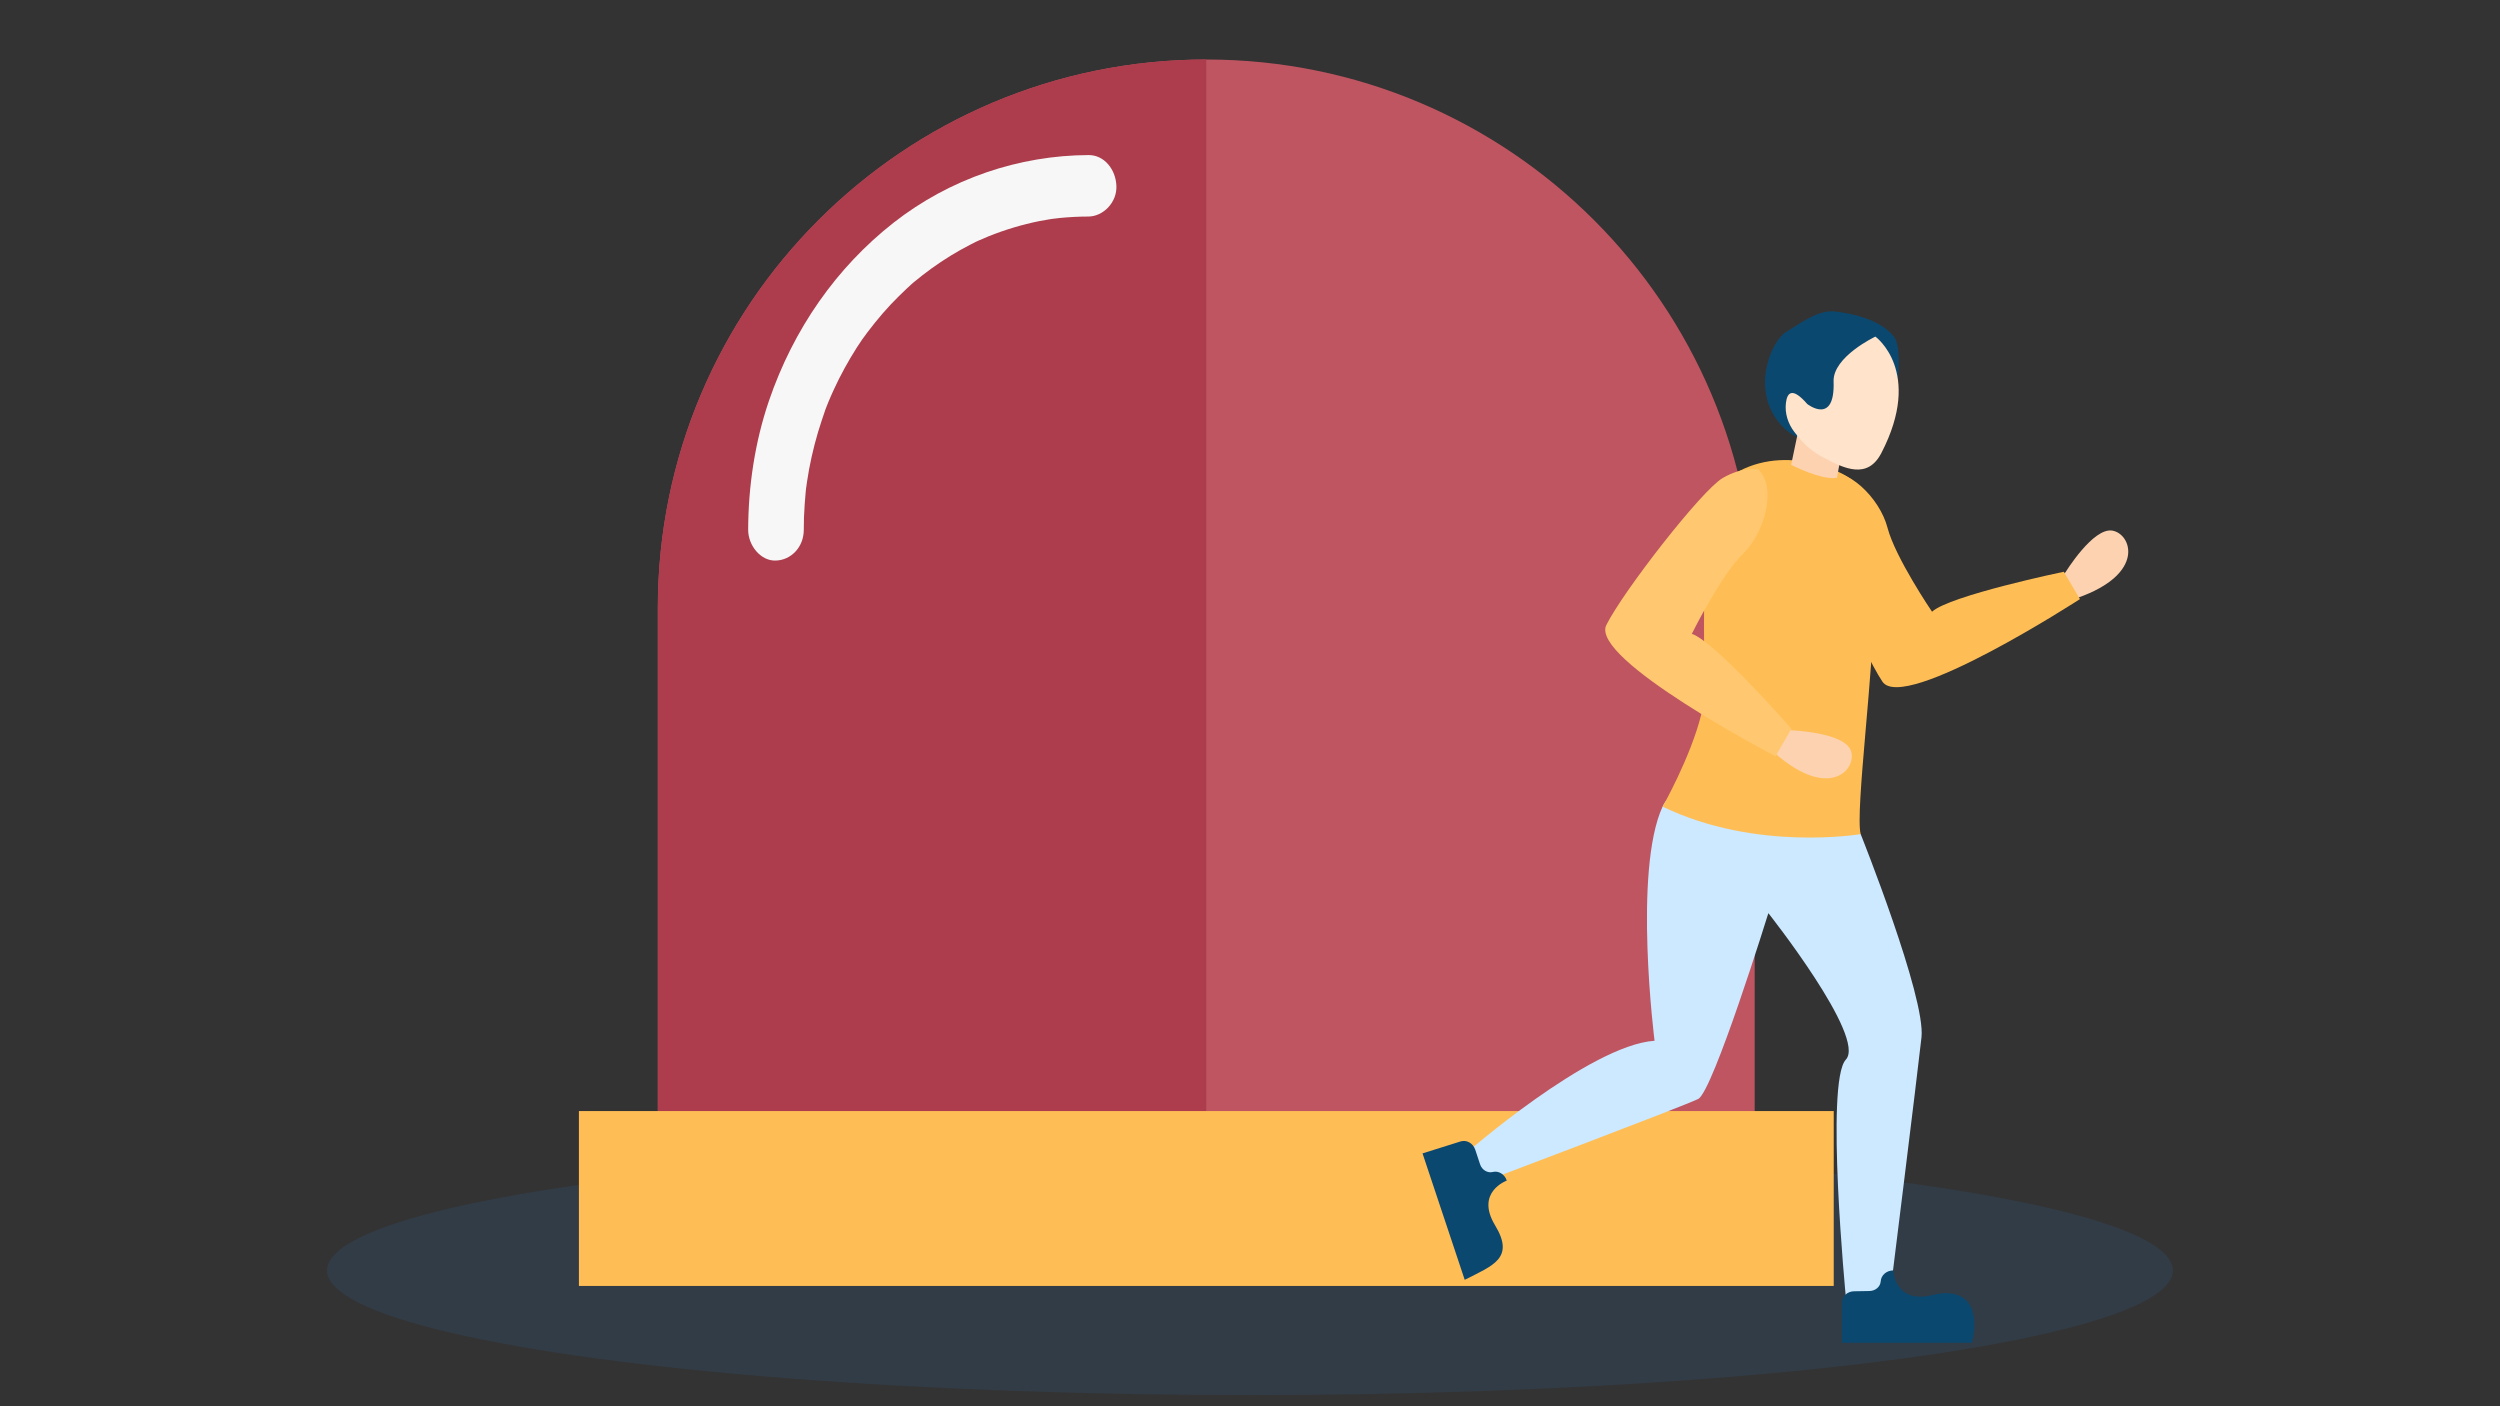 <svg xmlns="http://www.w3.org/2000/svg" xmlns:xlink="http://www.w3.org/1999/xlink" version="1.1" id="Alert" x="0px" y="0px" viewBox="0 0 1920 1080" style="enable-background:new 0 0 1920 1080;" xml:space="preserve">
<rect x="0" y="0" width="1920" height="1080" fill="#333333" stroke="none"/>
<style type="text/css">
	.st0{opacity:0.1;fill:#2A94F4;}
	.st1{fill:#BF5561;}
	.st2{fill:#AD3D4D;}
	.st3{fill:#FFBE55;}
	.st4{fill:#F7F7F7;}
	.st5{fill:#0B4870;}
	.st6{fill:#FCD2B1;}
	.st7{fill:#CCE9FF;}
	.st8{fill:#FFE3CA;}
	.st9{opacity:0.16;fill:#FFFFFF;}
</style>
<g>
	<ellipse class="st0" cx="960" cy="975.7" rx="708.8" ry="95.7"/>
	<path class="st1" d="M1347.6,888.2H505.2V466.9c0-232.6,188.6-421.2,421.2-421.2h0c232.6,0,421.2,188.6,421.2,421.2V888.2z"/>
	<path class="st2" d="M926.4,888.2H505.2V466.9c0-232.6,188.6-421.2,421.2-421.2h0V888.2z"/>
	<rect x="444.6" y="853.3" class="st3" width="963.7" height="134.3"/>
	<g>
		<path class="st4" d="M617.3,407.1c0-6.6,0.2-13.2,0.7-19.8c0.2-3.3,0.5-6.5,0.8-9.8c0.1-1.2,0.7-6,0.1-1.2    c0.3-2.1,0.6-4.3,0.9-6.4c1.9-12.9,4.8-25.7,8.5-38.2c1.7-5.7,3.6-11.2,5.5-16.8c2.2-6.3-1.1,2.6,0.4-1.1c0.6-1.6,1.3-3.2,1.9-4.8    c1.3-3.2,2.7-6.3,4.1-9.4c5.2-11.4,11.3-22.4,17.9-32.8c1.6-2.5,3.3-5,5-7.5c-2.5,3.7,2.3-3.1,3.1-4.1c3.8-5,7.7-9.9,11.8-14.6    c3.9-4.5,7.9-8.8,12.1-12.9c2.1-2.1,4.2-4.1,6.3-6.1c1.2-1.1,2.4-2.2,3.6-3.3c0.7-0.7,5.1-4.4,1.6-1.4c9-7.5,18.4-14.3,28.3-20.4    c4.9-3,10-5.9,15.1-8.5c1.4-0.7,2.9-1.4,4.3-2.2c1-0.5,4.9-2.2,1-0.5c2.9-1.3,5.9-2.6,8.9-3.8c12.7-5.1,25.7-9,39-11.7    c3.2-0.6,6.4-1.2,9.7-1.7c-4.1,0.6-0.7,0.1,0.2,0c2-0.2,3.9-0.5,5.9-0.7c7.3-0.7,14.6-1.1,22-1.1c11.2-0.1,22-10.8,21.4-23.6    c-0.5-12.7-9.4-23.7-21.4-23.6c-53.2,0.2-106.4,18-149.8,52c-43.7,34.3-76.8,81.5-95.7,136.9c-10.7,31.5-15.8,65.3-15.9,98.9    c0,12.3,9.9,24.2,21.4,23.6C607.5,430.1,617.2,420.3,617.3,407.1L617.3,407.1z"/>
	</g>
	<g>
		<path class="st5" d="M1450.8,335.1c0,0,14.1-63.4,3.6-76.7c-10.6-13.3-33-17.9-45.6-19.2c-12.6-1.3-26.4,9.3-37.3,15.9    c-10.9,6.6-28.1,44.9-3,72C1393.6,354.2,1450.8,335.1,1450.8,335.1z"/>
		<g>
			<g>
				<path class="st6" d="M1586.3,439.5c0,0,21.1-34.4,35.9-32s26,33.2-26.8,51.7C1542.6,477.8,1586.3,439.5,1586.3,439.5z"/>
				<path class="st3" d="M1399.3,363.1c0,0-7.9,8.6-7.8,27s37.9,109.1,54.2,133.4c16.4,24.3,151.7-63.4,151.7-63.4l-12.4-21      c0,0-87.5,18.2-101.2,30.7c0,0-28.2-41.5-34.2-64.5S1418.4,357.6,1399.3,363.1z"/>
			</g>
			<path class="st7" d="M1429,640.6c0,0,50.1,125.3,46.7,156.1c-3.4,30.8-24.4,199.4-24.4,199.4h-33.7c0,0-16-165.2,0-182.3     c16-17.1-59.5-112.5-59.5-112.5s-42.5,137-53.9,142.7s-172.5,66.5-172.5,66.5l-6.9-23.9c0,0,95.8-83.9,145.9-87.3     c0,0-16.6-130.6,6.2-179.9C1297.3,575.6,1429,640.6,1429,640.6z"/>
			<path class="st3" d="M1423.5,370.3c0,0,15.2,39,15.8,88.6s-14.8,165.2-10.3,181.7c0,0-80.3,13.7-152.1-21.1     c0,0,21.6-38.2,29.6-70.6c8-32.5-10.9-166.3,29.3-187.2S1421.6,364.9,1423.5,370.3z"/>
			<path class="st6" d="M1382.4,324.5l-6.8,32.5c0,0,23.8,12.2,35.2,9.9l6.8-37.8L1382.4,324.5z"/>
			<path class="st8" d="M1440.3,258.5c0,0,37,26.8,4.6,89.4c-10.6,20.4-28.2,12.2-44.7,3.4c-7.9-4.1-14.7-9.9-20.1-17l-2-2.5     c-4.9-6.4-7.5-14.4-6.5-22.4c0.9-7.6,4.6-12.7,16.4,0.9c0,0,21.4,16.8,20.2-17.4C1407.6,274,1440.3,258.5,1440.3,258.5z"/>
			<path class="st6" d="M1375.9,560.9c0,0,40.3,1.5,45.5,15.5s-16.1,39-58.2,2.1C1321.1,541.7,1375.9,560.9,1375.9,560.9z"/>
			<path class="st3" d="M1350.4,360.6c0,0-11.4-2.7-27.3,6.5c-16,9.2-76.3,86.7-89.4,112.9c-13.1,26.2,129.9,100.8,129.9,100.8     l12.2-21.1c0,0-58.9-67.2-76.5-72.9c0,0,22.2-45,39.3-61.5C1355.5,408.8,1364.6,374.4,1350.4,360.6z"/>
			<path class="st5" d="M1454,975.7c0,0,1.1,26,30,18.9s36.5,13.3,30.4,36.6h-99.8v-30.8c0-4.8,4.2-8.7,9.4-8.7l11.8-0.2     c4.6-0.1,8.3-3.3,8.6-7.5l0,0C1444.7,979.3,1448.9,975.7,1454,975.7L1454,975.7z"/>
			<path class="st5" d="M1157.2,906.7c0,0-24.4,8.8-9,34.3c15.4,25.4-1.7,30.9-23.3,41.9l-32.4-97.1l29.3-9.2     c4.6-1.4,9.5,1.4,11.2,6.4l3.7,11.2c1.4,4.3,5.7,6.9,9.7,5.9l0,0C1150.9,898.9,1155.7,901.9,1157.2,906.7L1157.2,906.7z"/>
			<path class="st9" d="M1350.4,360.6c0,0-11.4-2.7-27.3,6.5c-16,9.2-76.3,86.7-89.4,112.9c-13.1,26.2,129.9,100.8,129.9,100.8     l12.2-21.1c0,0-58.9-67.2-76.5-72.9c0,0,22.2-45,39.3-61.5C1355.5,408.8,1364.6,374.4,1350.4,360.6z"/>
		</g>
	</g>
</g>
</svg>